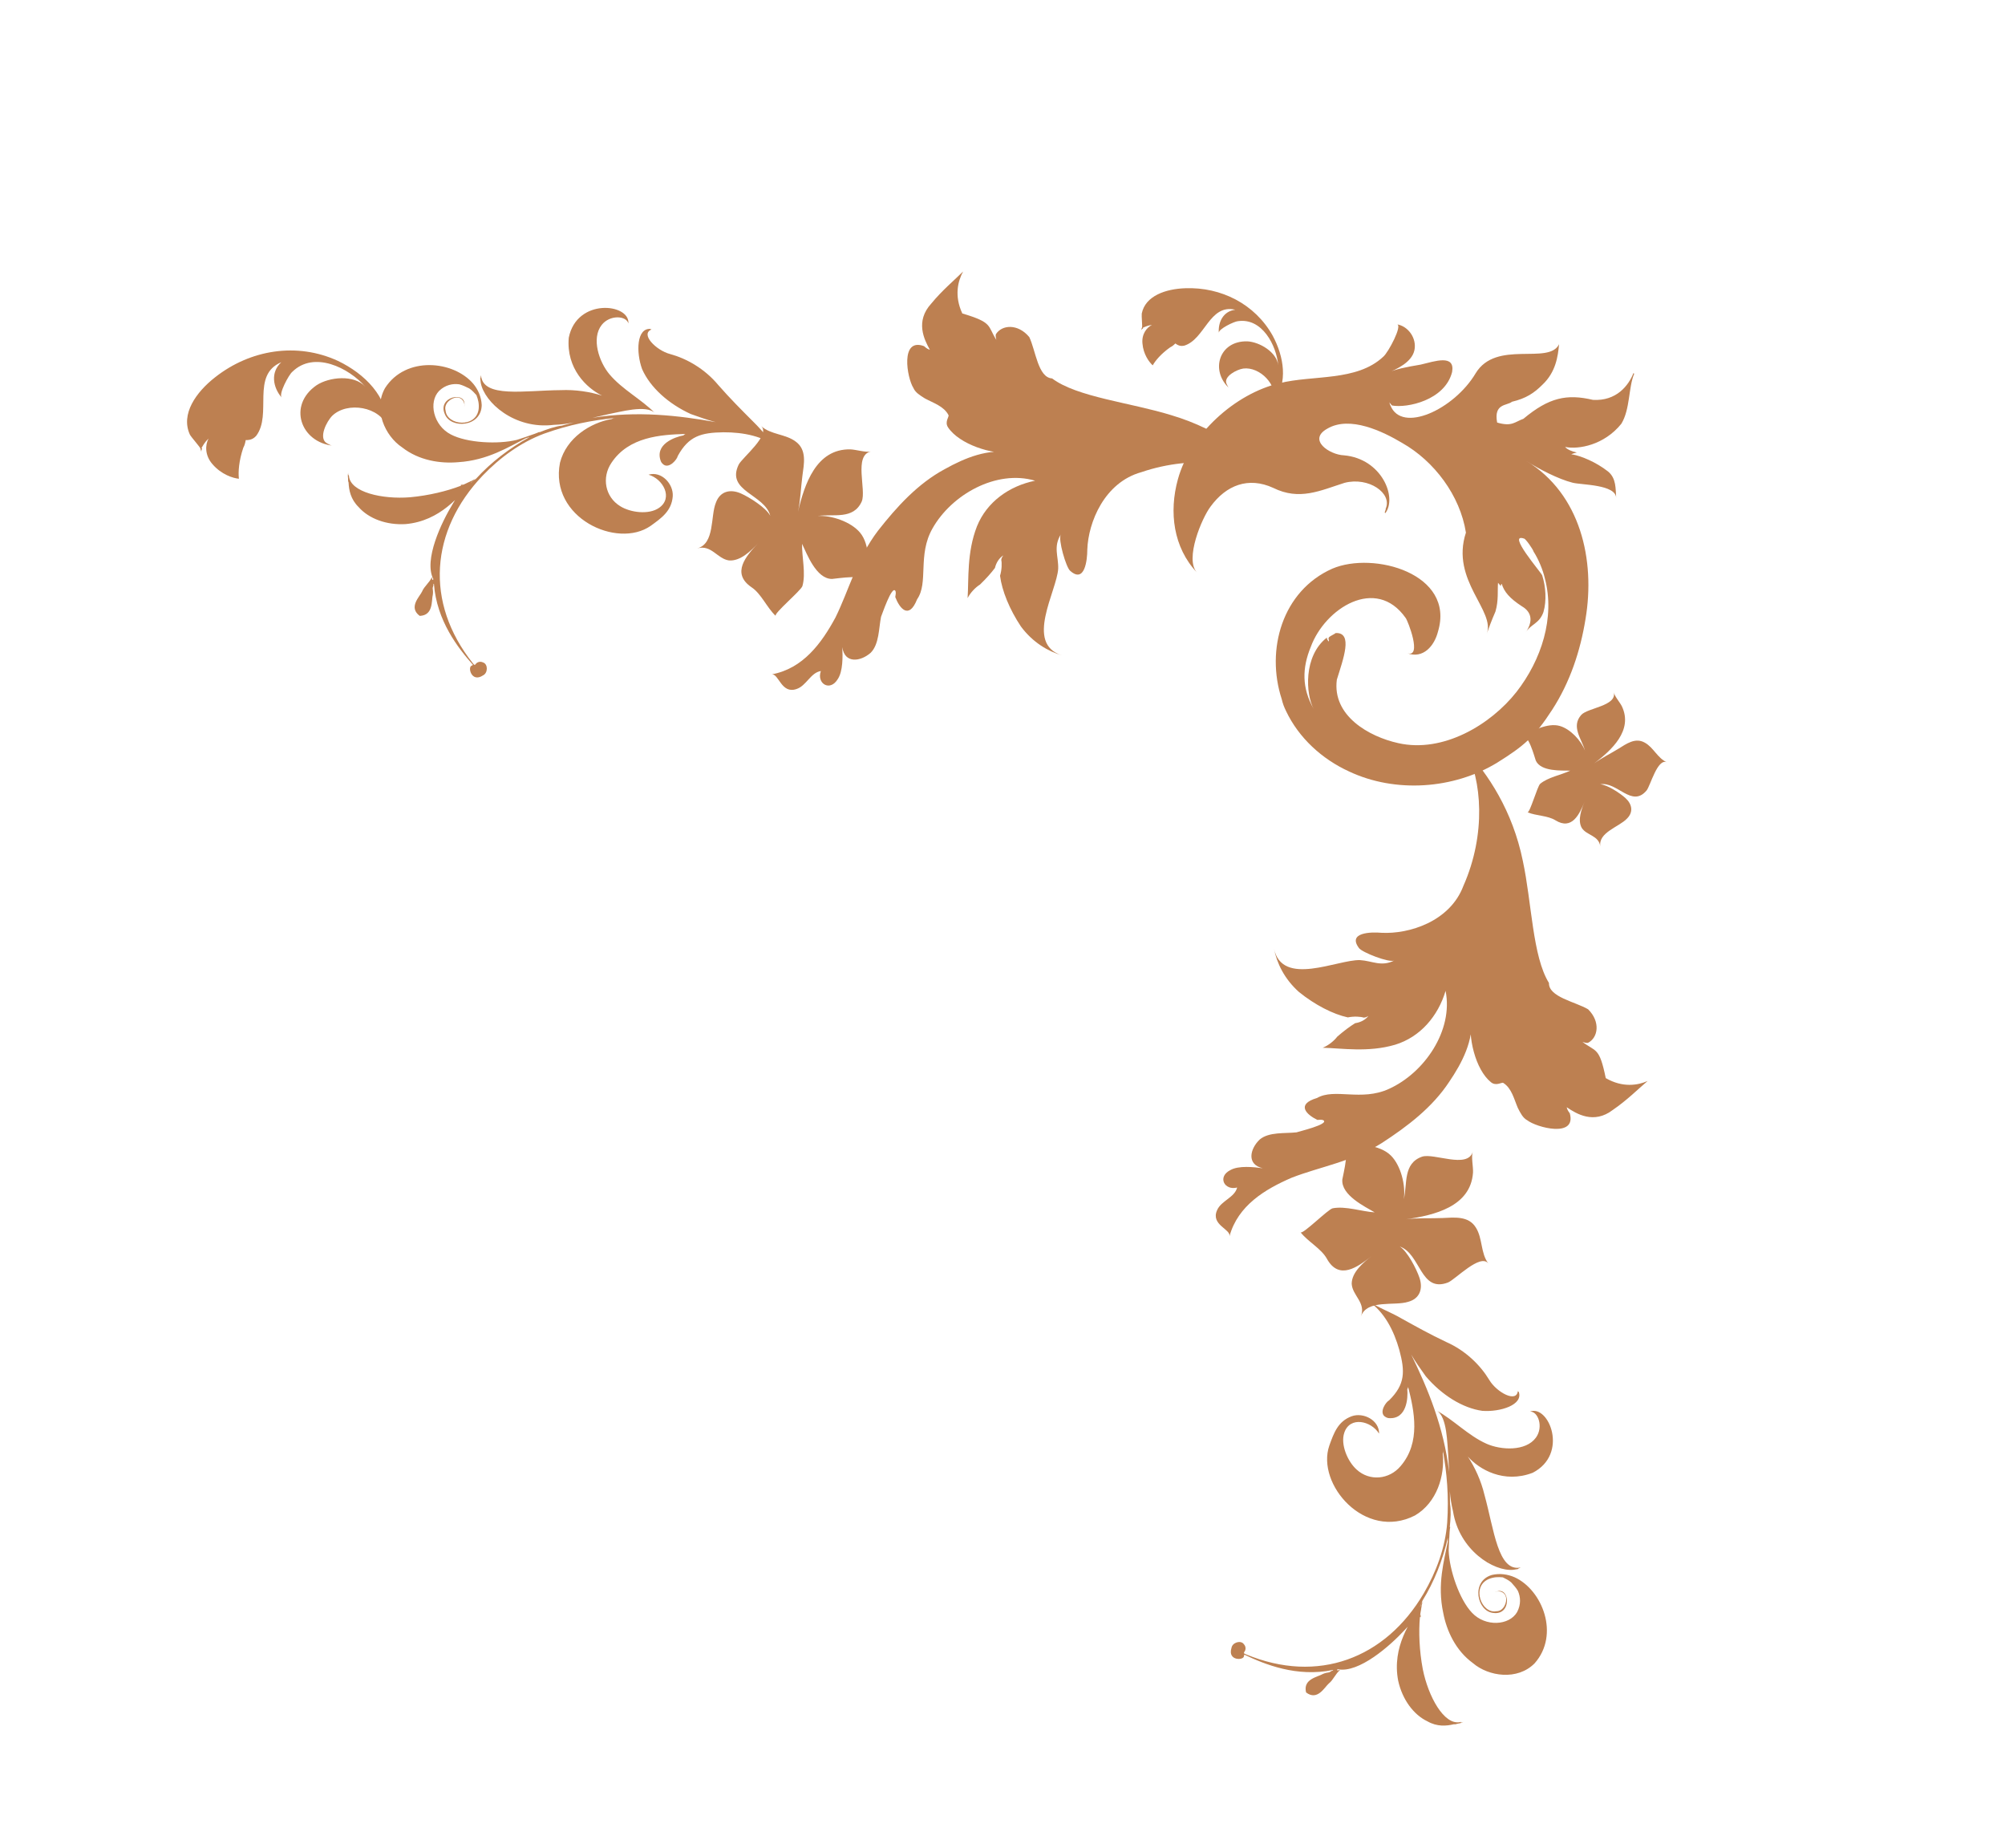 <svg width="255" height="235" viewBox="0 0 255 235" fill="none" xmlns="http://www.w3.org/2000/svg">
<path d="M206.204 53.891C204.021 56.605 200.768 57.186 199.054 56.838C199.316 57.153 199.876 57.397 200.541 57.553C200.244 57.624 199.947 57.694 199.842 57.782L200.034 57.799C201.084 57.99 202.957 58.74 204.497 59.945C205.583 60.818 205.462 62.165 205.551 63.337C205.514 61.588 201.141 61.681 200.004 61.385C198.202 60.932 195.699 59.64 194.141 58.628C201.038 62.835 202.903 71.246 201.653 78.699C200.993 82.81 199.669 86.764 197.417 90.248C195.166 93.731 193.803 94.869 190.412 96.99C184.872 100.372 177.457 100.87 171.594 98.114C168.146 96.543 165.187 93.853 163.556 90.409C163.31 89.902 163.153 89.5 163.012 88.906C160.957 82.612 163.082 75.14 169.445 72.317C174.689 70.072 185.099 72.946 182.888 80.312C182.435 82.114 181.021 83.83 178.956 83.063C180.933 83.725 179.038 78.9 178.775 78.585C174.99 73.203 168.507 77.373 166.711 82.255C165.595 84.967 165.564 87.486 167.071 90.143C166.072 88.308 165.733 83.428 168.756 81.081C168.739 81.273 168.827 81.378 169.002 81.588L169.019 81.395C168.931 81.29 168.949 81.098 169.053 81.01C169.263 80.835 169.665 80.677 169.875 80.502C172.114 80.412 170.841 83.789 170.022 86.431C169.416 91.032 174.124 93.685 177.834 94.503C183.537 95.791 189.584 92.163 192.867 87.996C196.045 83.917 197.787 78.546 196.487 73.58C196.205 72.391 195.644 71.08 195.048 70.153C194.978 69.856 194.031 68.51 193.839 68.493C191.582 67.709 195.978 72.758 196.136 73.16C196.593 74.559 196.718 76.413 196.3 77.83C195.777 79.335 194.71 79.336 194.029 80.439C194.92 79.161 194.935 77.902 193.553 77.099C191.995 76.086 191.294 75.247 190.995 74.251C190.891 74.338 190.891 74.338 190.873 74.531C190.786 74.426 190.611 74.216 190.523 74.111C190.437 75.073 190.613 76.35 190.195 77.767C189.707 78.887 189.324 79.92 189.062 80.672C190.3 77.68 184.436 73.856 186.439 67.732C185.699 63.01 182.405 58.642 178.344 56.337C175.859 54.854 171.676 52.83 168.81 54.512C166.258 55.932 169.094 57.835 170.93 57.903C175.741 58.334 177.724 63.265 176.187 65.26L176.099 65.155C176.204 65.068 176.117 64.963 176.221 64.876C176.221 64.876 176.221 64.875 176.239 64.683C177.093 62.723 174.082 60.61 171.005 61.401C167.91 62.384 165.271 63.699 161.928 62.041C158.76 60.593 155.946 61.698 153.955 64.429C152.855 65.882 150.641 71.115 152.235 72.809C149.222 69.629 148.657 65.117 149.806 60.953C151.39 55.179 157.085 50.066 162.733 48.73C166.999 47.658 172.545 48.543 175.934 45.356C176.563 44.831 178.43 41.313 177.66 41.244C179.095 41.469 180.216 43.025 179.886 44.547C179.555 46.069 177.633 46.963 176.426 47.437C177.44 46.946 178.822 46.682 180.693 46.365C182.476 45.943 185.081 45.013 184.682 47.305C183.777 50.909 178.933 51.929 177.026 51.564C176.939 51.459 176.851 51.354 176.676 51.145C176.764 51.249 176.746 51.442 176.834 51.547C178.255 55.166 184.933 52.079 187.673 47.476C190.291 43.153 196.977 46.468 198.285 43.773C198.147 45.313 197.87 47.324 196.175 48.918C195.11 49.986 194.078 50.669 192.295 51.091C191.666 51.617 189.951 51.269 190.409 53.735C192.299 54.292 192.648 53.645 193.749 53.259C196.999 50.544 199.272 50.069 202.597 50.852C205.588 51.023 207.124 49.028 207.752 47.435L207.839 47.54C207.107 49.22 207.338 52.053 206.204 53.891Z" fill="#BD8051"/>
<path d="M27.362 47.975C31.825 44.462 37.768 43.485 42.995 45.901C46.359 47.522 49.359 50.433 49.301 54.303C48.319 51.697 44.196 51.037 42.279 52.851C41.529 53.586 40.503 55.661 41.514 56.332C41.603 56.38 41.691 56.429 41.779 56.477C41.779 56.477 41.779 56.477 41.867 56.526C41.956 56.574 42.132 56.672 42.358 56.681C38.227 56.245 36.558 51.541 40.262 48.988C41.881 47.927 45.049 47.604 46.476 49.192C44.359 46.766 39.935 44.563 37.171 47.288C36.753 47.631 35.396 50.098 35.829 50.566C34.707 49.26 34.374 47.356 35.776 46.062C31.881 47.706 34.666 52.68 32.577 55.433C32.295 55.737 31.925 55.992 31.25 55.965C31.192 56.278 31.135 56.59 30.942 56.943C30.383 58.586 30.283 60.023 30.385 60.883C29.622 60.807 28.152 60.343 27.03 59.037C26.035 57.917 26.087 56.568 26.523 55.775C26.056 56.206 25.814 56.647 25.62 56.999C25.62 56.999 25.62 56.999 25.708 57.048L25.796 57.097L25.708 57.048C25.66 57.136 25.611 57.224 25.603 57.449C25.563 57.312 25.523 57.176 25.483 57.039C25.532 56.951 24.321 55.597 24.153 55.275C22.945 52.66 24.946 49.859 27.362 47.975Z" fill="#BD8051"/>
<path d="M150.743 36.655C155.298 36.484 159.617 38.659 161.868 42.697C163.285 45.339 163.855 48.646 161.989 51.13C162.583 48.974 160.22 46.598 158.118 46.868C157.285 46.992 155.638 47.853 155.977 48.766C156.012 48.84 156.046 48.913 156.08 48.986C156.08 48.986 156.08 48.986 156.115 49.059C156.149 49.133 156.218 49.279 156.36 49.391C153.885 47.156 155.025 43.315 158.635 43.409C160.187 43.485 162.395 44.773 162.571 46.478C162.344 43.903 160.515 40.383 157.433 40.845C156.999 40.87 154.953 41.83 155.013 42.338C154.901 40.96 155.585 39.567 157.107 39.39C153.802 38.616 153.259 43.16 150.602 43.96C150.276 44.023 149.915 44.014 149.489 43.677C149.305 43.853 149.12 44.029 148.827 44.167C147.688 44.969 146.944 45.854 146.605 46.46C146.145 46.05 145.41 45.054 145.299 43.677C145.183 42.48 145.854 41.629 146.512 41.321C146.005 41.38 145.639 41.551 145.347 41.688C145.347 41.688 145.347 41.688 145.381 41.761L145.416 41.835L145.381 41.761C145.308 41.796 145.235 41.83 145.123 41.972C145.162 41.864 145.201 41.757 145.24 41.649C145.313 41.615 145.167 40.164 145.21 39.876C145.662 37.608 148.284 36.736 150.743 36.655Z" fill="#BD8051"/>
<path d="M55.115 73.651C55.124 73.725 54.978 73.742 54.978 73.742C54.96 73.596 54.951 73.523 54.933 73.376C54.647 74.08 53.96 74.535 53.674 75.238C53.379 75.869 51.91 77.236 53.38 78.321C55.155 78.254 54.85 76.359 55.054 75.591C55.092 75.289 55.065 75.069 55.029 74.776C55.085 74.621 55.076 74.548 55.131 74.392L55.122 74.319C55.122 74.319 55.113 74.246 55.187 74.237C55.537 78.951 58.261 82.409 60.157 84.557C60.083 84.566 60.019 84.648 60.019 84.648C59.433 84.719 59.92 86.889 61.433 85.888C62.065 85.588 62.078 84.472 61.457 84.25C60.982 84.011 60.569 84.284 60.449 84.521C60.376 84.53 60.303 84.539 60.303 84.539L60.13 84.337C53.989 76.612 54.734 67.455 61.39 60.478C63.566 58.207 66.226 56.249 69.213 55.142C72.345 54.019 75.321 53.434 78.258 53.151C78.112 53.169 77.966 53.187 77.828 53.278C75.063 53.762 72.028 55.692 71.222 58.837C69.844 65.841 78.504 69.842 82.75 66.873C84.117 65.89 85.419 64.988 85.562 63.113C85.668 61.539 84.128 59.869 82.479 60.367C84.326 60.885 85.662 63.324 83.81 64.589C82.508 65.491 80.167 65.181 78.879 64.371C76.953 63.194 76.504 60.721 77.763 58.859C79.961 55.545 84.015 55.275 87.2 55.185C87.126 55.194 86.989 55.285 86.924 55.367C85.835 55.574 83.197 56.489 84.059 58.688C84.159 58.899 84.323 59.028 84.405 59.092C85.135 59.598 86.109 58.439 86.202 57.982C87.601 55.434 89.185 55.018 92.004 54.973C94.529 54.963 97.189 55.457 99.096 57.083C97.937 56.109 96.954 54.743 95.86 53.687C94.337 52.163 92.814 50.638 91.347 48.959C89.606 46.867 87.296 45.587 85.221 45.022C83.457 44.568 81.341 42.447 82.907 41.885C82.834 41.894 82.834 41.894 82.761 41.903L82.752 41.829C80.95 41.677 80.885 44.806 81.665 46.941C82.691 49.268 85.026 51.362 87.858 52.653C88.945 53.041 90.032 53.429 91.029 53.679C86.32 52.84 81.043 52.218 75.358 53.132C76.082 52.97 76.805 52.808 77.455 52.654C78.764 52.421 82.208 51.408 83.311 52.537C81.533 50.747 79.158 49.549 77.509 47.594C76.206 46.044 75.173 43.048 76.523 41.323C77.552 40.009 79.647 40.126 79.918 41.133C80.128 38.581 73.351 37.844 72.337 42.947C71.994 46.853 74.602 49.36 76.576 50.309C75.031 49.828 73.211 49.529 71.29 49.614C66.761 49.644 61.387 50.669 61.177 47.722C61.122 47.877 61.139 48.024 61.148 48.097C61.139 48.024 61.13 47.95 61.122 47.877C61.13 47.95 61.139 48.024 61.075 48.106C61.093 48.252 61.12 48.472 61.146 48.692C61.596 51.164 65.436 54.636 70.415 54.03C71.302 53.997 72.108 53.899 72.978 53.719C72.474 53.854 71.97 53.99 71.467 54.125C70.588 54.232 69.59 54.577 68.527 55.003C68.6 54.994 68.6 54.994 68.591 54.921L68.38 55.021C67.885 55.23 67.382 55.365 66.814 55.583C66.457 55.7 66.1 55.818 65.742 55.936C63.361 56.523 59.401 56.335 57.337 55.249C55.117 54.106 54.459 51.14 55.846 49.708C56.644 48.942 57.587 48.753 58.419 48.875C58.803 48.977 59.196 49.152 59.671 49.391C60.073 49.64 60.337 49.979 60.592 50.245C60.81 50.813 60.945 51.317 60.879 51.994C60.587 54.482 56.828 54.121 56.67 52.209C56.416 51.347 57.361 50.564 58.103 50.548C58.77 50.541 59.144 51.165 59.059 51.695L59.05 51.622C59.405 49.647 55.56 50.411 56.577 52.666C57.33 54.581 61.237 54.329 61.265 51.501C61.214 50.467 60.805 49.551 60.194 48.807C57.679 45.843 51.588 45.246 48.967 49.355C47.439 52.067 48.964 55.449 51.146 56.893C53.282 58.566 56.007 58.977 58.285 58.775C62.046 58.54 64.733 56.802 66.905 55.72C67.051 55.703 67.189 55.611 67.335 55.594C64.76 57.022 62.448 58.789 60.547 60.878C60.483 60.96 60.337 60.978 60.272 61.06L60.199 61.069C60.263 60.987 60.328 60.904 60.465 60.813L60.328 60.904C60.263 60.987 60.19 60.995 60.126 61.078C59.988 61.169 59.842 61.186 59.704 61.278C59.42 61.386 59.145 61.568 58.788 61.686L58.925 61.595L58.642 61.704L58.568 61.713L58.843 61.531C58.779 61.613 58.641 61.704 58.577 61.786C56.873 62.439 54.566 63.017 52.14 63.237C48.608 63.518 44.558 62.599 44.382 60.539C44.373 60.466 44.364 60.393 44.355 60.319C44.364 60.393 44.364 60.393 44.3 60.475C44.282 60.328 44.264 60.182 44.32 60.027C44.209 60.337 44.236 60.557 44.262 60.777C44.289 60.996 44.233 61.152 44.333 61.363C44.376 62.324 44.592 63.486 45.604 64.478C46.898 65.956 49.155 66.796 51.589 66.648C56 66.261 58.5 62.984 59.933 61.324C60.07 61.233 60.208 61.142 60.345 61.051C59.181 61.861 58.262 62.865 57.59 64.061C56.165 66.39 53.852 71.204 55.115 73.651ZM63.113 51.425L63.031 51.361C63.105 51.352 63.105 51.352 63.113 51.425Z" fill="#BD8051"/>
<path d="M117.628 50.667C118.703 51.248 120.05 51.662 120.624 52.777C120.769 52.952 120.095 53.63 120.576 54.351C122.021 56.513 126.184 57.828 128.624 57.569C125.679 57.009 122.734 58.22 120.154 59.659C116.731 61.503 114.08 64.416 111.673 67.481C108.964 71.033 107.944 75.127 106.246 78.546C104.501 81.768 102.14 85.03 98.143 85.759C99.055 85.65 99.361 88.286 101.29 87.626C102.551 87.226 103.092 85.536 104.399 85.334C103.834 86.925 105.541 87.983 106.524 86.398C107.228 85.4 107.183 83.431 107.126 82.299C107.414 84.419 109.436 84.153 110.732 83.016C111.83 81.925 111.762 79.857 112.054 78.434C112.129 78.312 113.469 74.248 113.898 75.189C113.967 75.486 113.891 75.608 113.862 75.927C114.407 77.362 115.591 78.855 116.638 76.213C118.121 74.095 116.672 70.58 118.591 67.213C121.017 62.894 126.723 59.681 131.647 61.131C128.365 61.796 125.506 63.821 124.254 66.927C122.951 70.254 123.221 73.628 123.062 76.061C123.417 75.353 124.091 74.674 124.638 74.338C125.486 73.514 126.062 72.858 126.539 72.225C126.696 71.563 127.074 70.954 127.62 70.617L127.696 70.495C127.545 70.739 127.37 70.884 127.341 71.204C127.434 71.599 127.421 72.435 127.188 73.219C127.431 75.141 128.405 77.517 129.849 79.679C131.369 81.718 133.297 82.829 135.085 83.347C130.26 81.874 134.418 75.17 134.583 72.318C134.631 70.745 133.934 69.553 134.917 67.969C134.539 68.578 135.594 72.185 136.104 72.587C137.95 74.237 138.289 71.241 138.285 69.888C138.409 66.421 140.452 61.358 145.146 60.049C151.996 57.714 158.843 58.921 162.424 61.31C159.616 58.219 155.239 54.661 148.968 52.798C143.8 51.197 136.97 50.507 133.806 48.123C132.012 48.023 131.718 44.55 130.906 42.865C129.456 41.122 127.411 41.289 126.655 42.508C126.603 42.729 126.649 42.926 126.695 43.124L126.718 43.222C125.564 41.41 126.308 41.027 122.388 39.862C121.339 37.608 121.834 35.721 122.491 34.525C121.392 35.616 119.823 36.922 118.445 38.599C116.37 40.857 117.541 43.187 118.261 44.476C118.04 44.424 117.796 44.273 117.529 44.023C114.446 42.871 115.354 48.075 116.172 49.342C116.409 49.911 117.019 50.289 117.628 50.667Z" fill="#BD8051"/>
<path d="M105.814 73.624C106.403 73.591 110.441 72.883 110.43 74.107C110.455 72.166 110.718 69.318 109.374 67.724C108.222 66.358 105.772 65.513 104.004 65.614C105.997 65.321 108.533 66.131 109.597 63.774C110.214 62.307 108.543 57.898 110.761 57.413C110.12 57.569 108.852 57.164 108.141 57.145C103.787 57.065 102.301 61.624 101.486 65.101C101.808 63.651 101.852 62.008 102.052 60.505C102.253 59.002 102.642 57.22 101.215 56.168C99.909 55.168 98.053 55.304 96.799 54.182C98.053 55.304 94.391 58.197 93.945 59.088C92.297 62.493 97.259 62.836 97.967 65.6C97.459 64.585 95.301 63.216 94.206 62.742C92.868 62.162 91.585 62.474 91.055 63.906C90.335 65.617 90.943 69.132 88.674 69.739C90.475 69.219 91.213 71.056 92.706 71.269C94.163 71.395 95.527 70.034 96.441 69.058C94.888 70.697 92.957 72.895 95.585 74.684C96.821 75.509 97.524 77.258 98.657 78.327C98.343 78.047 101.884 75.101 102.054 74.524C102.514 72.917 101.966 70.801 102.01 69.158C102.623 70.435 103.802 73.62 105.814 73.624Z" fill="#BD8051"/>
<path d="M170.124 212.273C170.051 212.285 170.074 212.43 170.074 212.43C170.22 212.407 170.293 212.396 170.439 212.373C169.84 212.841 169.591 213.627 168.993 214.095C168.468 214.551 167.555 216.339 166.109 215.223C165.687 213.498 167.593 213.271 168.276 212.864C168.556 212.745 168.774 212.711 169.066 212.665C169.2 212.569 169.273 212.557 169.407 212.461L169.48 212.45C169.48 212.45 169.553 212.438 169.541 212.365C164.912 213.321 160.839 211.65 158.254 210.416C158.265 210.489 158.204 210.573 158.204 210.573C158.296 211.156 156.076 211.283 156.624 209.554C156.739 208.863 157.809 208.545 158.192 209.082C158.553 209.473 158.403 209.944 158.208 210.125C158.219 210.198 158.231 210.27 158.231 210.27L158.473 210.382C167.586 214.168 176.187 210.941 181.072 202.626C182.659 199.911 183.813 196.816 184.057 193.641C184.279 190.32 184.025 187.298 183.492 184.396C183.515 184.541 183.538 184.687 183.488 184.844C183.78 187.636 182.757 191.084 179.954 192.722C173.596 195.967 167.374 188.736 169.064 183.839C169.635 182.255 170.145 180.756 171.909 180.103C173.393 179.57 175.422 180.593 175.395 182.315C174.39 180.682 171.679 180.065 170.97 182.194C170.46 183.693 171.4 185.859 172.531 186.875C174.192 188.405 176.693 188.159 178.138 186.437C180.723 183.415 179.87 179.442 179.084 176.355C179.095 176.428 179.045 176.585 178.984 176.67C179.084 177.774 178.927 180.562 176.576 180.336C176.346 180.298 176.177 180.175 176.093 180.114C175.406 179.55 176.254 178.296 176.668 178.081C178.735 176.037 178.7 174.4 177.971 171.677C177.287 169.246 176.083 166.823 173.996 165.435C175.25 166.282 176.834 166.853 178.15 167.616C180.033 168.663 181.917 169.709 183.934 170.66C186.423 171.76 188.287 173.63 189.4 175.471C190.321 177.043 192.94 178.496 193.051 176.835C193.063 176.908 193.063 176.908 193.074 176.981L193.147 176.969C193.788 178.66 190.797 179.581 188.53 179.417C186.01 179.069 183.356 177.397 181.338 175.028C180.667 174.089 179.996 173.149 179.482 172.26C181.58 176.558 183.625 181.462 184.305 187.179C184.263 186.439 184.221 185.699 184.19 185.032C184.055 183.709 184.085 180.12 182.697 179.369C184.906 180.587 186.709 182.543 189.041 183.593C190.89 184.421 194.054 184.593 195.342 182.821C196.324 181.471 195.637 179.488 194.594 179.504C196.99 178.602 199.557 184.917 194.929 187.292C191.266 188.693 188.14 186.872 186.687 185.235C187.573 186.588 188.359 188.256 188.805 190.127C190.017 194.491 190.505 199.94 193.397 199.333C193.263 199.429 193.117 199.452 193.044 199.464C193.117 199.452 193.19 199.441 193.263 199.429C193.19 199.441 193.117 199.452 193.056 199.537C192.91 199.56 192.691 199.594 192.473 199.629C189.972 199.875 185.581 197.134 184.797 192.18C184.586 191.317 184.459 190.516 184.394 189.63C184.402 190.151 184.41 190.673 184.417 191.194C184.556 192.069 184.498 193.123 184.38 194.262C184.368 194.189 184.368 194.189 184.441 194.178L184.403 194.408C184.338 194.941 184.345 195.462 184.292 196.068C184.277 196.444 184.261 196.82 184.246 197.196C184.335 199.646 185.601 203.404 187.212 205.091C188.919 206.912 191.953 206.731 192.949 205.005C193.467 204.027 193.39 203.068 193.045 202.302C192.841 201.96 192.565 201.631 192.205 201.239C191.856 200.921 191.457 200.76 191.131 200.588C190.525 200.534 190.003 200.542 189.37 200.791C187.058 201.755 188.436 205.271 190.319 204.898C191.216 204.906 191.71 203.782 191.522 203.065C191.346 202.421 190.644 202.233 190.157 202.459L190.23 202.448C192.032 201.565 192.351 205.473 189.904 205.113C187.856 204.914 187.027 201.087 189.739 200.285C190.747 200.051 191.74 200.193 192.623 200.576C196.163 202.182 198.407 207.876 195.175 211.524C192.986 213.737 189.315 213.197 187.328 211.495C185.134 209.9 183.991 207.392 183.561 205.145C182.755 201.464 183.69 198.404 184.135 196.018C184.112 195.873 184.161 195.716 184.138 195.57C183.472 198.438 182.406 201.146 180.918 203.547C180.857 203.631 180.88 203.777 180.819 203.861L180.83 203.934C180.892 203.85 180.953 203.765 181.003 203.608L180.953 203.765C180.892 203.85 180.903 203.923 180.842 204.007C180.792 204.164 180.815 204.31 180.765 204.467C180.738 204.77 180.639 205.085 180.623 205.46L180.673 205.303L180.646 205.606L180.658 205.679L180.758 205.364C180.696 205.449 180.646 205.606 180.585 205.69C180.424 207.508 180.502 209.886 180.955 212.278C181.653 215.752 183.648 219.395 185.677 219C185.75 218.988 185.823 218.977 185.896 218.965C185.823 218.977 185.823 218.977 185.761 219.061C185.907 219.038 186.053 219.015 186.187 218.919C185.919 219.111 185.7 219.145 185.481 219.18C185.263 219.214 185.129 219.31 184.898 219.272C183.963 219.495 182.785 219.606 181.554 218.905C179.778 218.065 178.351 216.125 177.825 213.744C176.988 209.396 179.454 206.093 180.658 204.26C180.707 204.103 180.757 203.946 180.807 203.788C180.347 205.131 179.634 206.289 178.668 207.263C176.82 209.273 172.824 212.817 170.124 212.273ZM189.305 198.487L189.389 198.548C189.378 198.475 189.378 198.475 189.305 198.487Z" fill="#BD8051"/>
<path d="M193.04 140.891C192.556 139.77 192.263 138.392 191.202 137.722C191.041 137.562 190.306 138.174 189.63 137.631C187.604 136.001 186.661 131.738 187.134 129.331C187.432 132.313 185.966 135.141 184.306 137.584C182.167 140.831 179.032 143.215 175.767 145.342C171.99 147.728 167.822 148.383 164.267 149.774C160.904 151.229 157.446 153.293 156.368 157.21C156.558 156.311 153.958 155.774 154.786 153.911C155.295 152.691 157.026 152.3 157.343 151.016C155.708 151.438 154.805 149.645 156.47 148.805C157.526 148.193 159.483 148.411 160.607 148.567C158.52 148.093 158.963 146.103 160.21 144.912C161.393 143.914 163.447 144.164 164.89 143.999C165.018 143.934 169.184 142.958 168.285 142.448C167.996 142.352 167.868 142.417 167.547 142.418C166.166 141.749 164.782 140.438 167.506 139.628C169.747 138.337 173.12 140.09 176.643 138.475C181.159 136.439 184.862 131.038 183.852 126.006C182.9 129.216 180.631 131.886 177.427 132.859C173.998 133.865 170.661 133.298 168.223 133.242C168.96 132.951 169.696 132.339 170.079 131.825C170.974 131.052 171.678 130.536 172.351 130.117C173.024 130.019 173.664 129.696 174.048 129.181L174.176 129.117C173.919 129.246 173.76 129.407 173.439 129.408C173.054 129.281 172.219 129.219 171.418 129.382C169.524 128.971 167.243 127.792 165.218 126.163C163.32 124.469 162.383 122.451 162.025 120.624C163.067 125.56 170.112 122.009 172.966 122.096C174.538 122.187 175.663 122.985 177.329 122.146C176.688 122.469 173.188 121.101 172.833 120.557C171.352 118.573 174.366 118.499 175.714 118.623C179.178 118.804 184.401 117.215 186.119 112.654C189.048 106.037 188.449 99.111 186.384 95.332C189.216 98.402 192.374 103.075 193.678 109.486C194.817 114.775 194.903 121.639 196.999 125C196.94 126.797 200.374 127.395 201.981 128.352C203.59 129.951 203.243 131.973 201.963 132.618C201.738 132.651 201.545 132.588 201.353 132.524L201.257 132.492C202.961 133.802 203.407 133.095 204.222 137.102C206.375 138.346 208.298 138.019 209.547 137.469C208.364 138.468 206.925 139.916 205.133 141.14C202.701 143.009 200.484 141.637 199.262 140.807C199.295 141.031 199.424 141.287 199.65 141.575C200.526 144.748 195.422 143.386 194.232 142.459C193.686 142.172 193.363 141.532 193.04 140.891Z" fill="#BD8051"/>
<path d="M170.72 149.992C170.806 149.407 171.866 145.447 170.646 145.351C172.581 145.497 175.442 145.486 176.911 146.965C178.171 148.232 178.796 150.747 178.54 152.5C179.007 150.54 178.424 147.942 180.866 147.091C182.381 146.605 186.626 148.658 187.304 146.491C187.092 147.116 187.384 148.415 187.34 149.125C187.036 153.469 182.364 154.548 178.829 155.053C180.302 154.86 181.942 154.961 183.457 154.894C184.972 154.827 186.781 154.595 187.704 156.11C188.584 157.499 188.286 159.335 189.292 160.684C188.286 159.335 185.081 162.729 184.155 163.095C180.618 164.436 180.713 159.463 178.022 158.514C178.989 159.11 180.162 161.38 180.538 162.513C180.998 163.897 180.574 165.147 179.101 165.549C177.333 166.115 173.885 165.2 173.081 167.407C173.758 165.659 171.993 164.762 171.912 163.256C171.915 161.793 173.39 160.555 174.444 159.73C172.674 161.132 170.314 162.863 168.763 160.087C168.051 158.783 166.37 157.929 165.405 156.707C165.657 157.044 168.903 153.776 169.492 153.657C171.134 153.34 173.194 154.073 174.834 154.174C173.616 153.451 170.548 151.996 170.72 149.992Z" fill="#BD8051"/>
<path d="M195.326 96.723C195.162 96.294 194.38 93.203 193.516 93.6C194.885 92.966 196.822 91.873 198.381 92.32C199.717 92.703 201.095 94.173 201.586 95.46C201.16 93.952 199.778 92.41 201.113 90.906C201.958 90.001 205.618 89.784 205.256 88.056C205.349 88.561 206.04 89.332 206.28 89.831C207.721 92.895 204.959 95.399 202.751 97.083C203.677 96.394 204.829 95.84 205.832 95.22C206.835 94.6 207.975 93.756 209.176 94.435C210.301 95.044 210.794 96.403 211.989 96.937C210.794 96.403 209.906 99.922 209.416 100.523C207.524 102.775 205.702 99.362 203.516 99.739C204.398 99.777 206.055 100.873 206.74 101.499C207.577 102.264 207.764 103.273 206.916 104.105C205.93 105.16 203.243 105.847 203.534 107.65C203.33 106.206 201.792 106.267 201.166 105.275C200.613 104.281 201.145 102.881 201.547 101.921C200.878 103.545 199.932 105.614 197.827 104.318C196.849 103.704 195.383 103.761 194.265 103.297C194.563 103.431 195.528 99.981 195.883 99.677C196.877 98.839 198.553 98.555 199.705 98.002C198.604 97.973 195.969 98.149 195.326 96.723Z" fill="#BD8051"/>
</svg>
